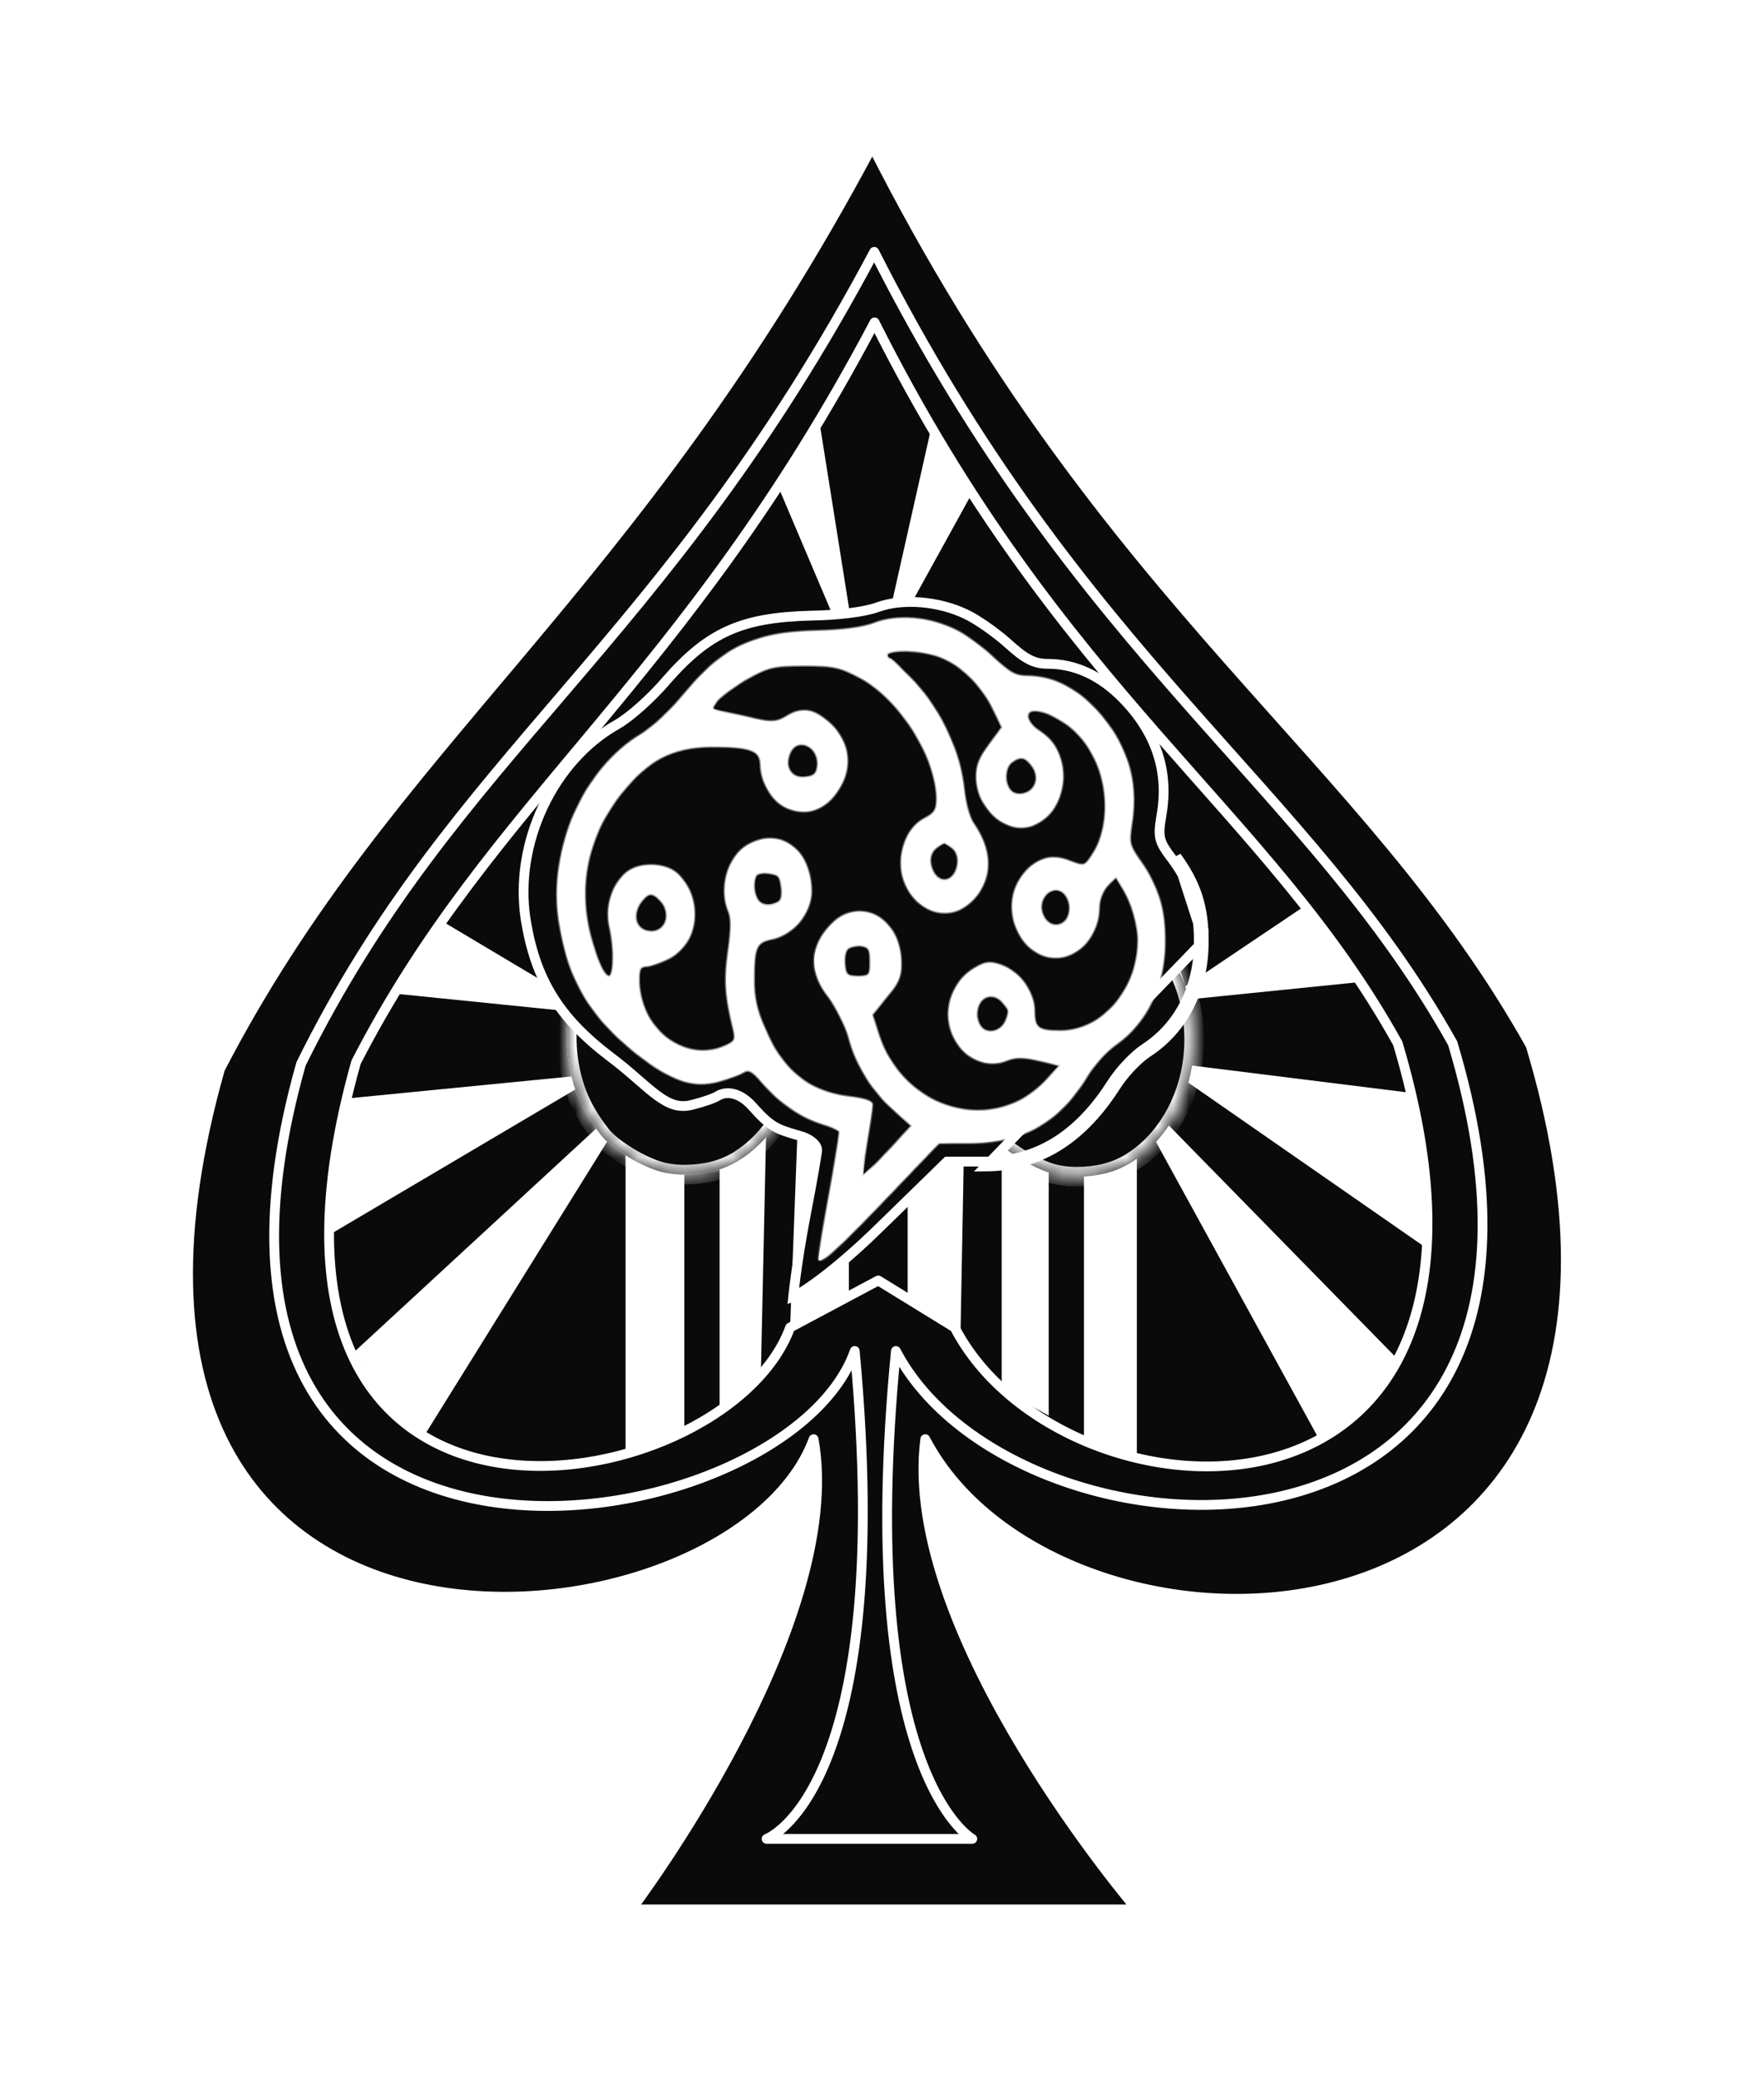 <svg width="112" height="132" viewBox="0 0 112 132" fill="none" xmlns="http://www.w3.org/2000/svg">
<g clip-path="url(#clip0_76_348)">
<g style="mix-blend-mode:hard-light" filter="url(#filter0_f_76_348)">
<path d="M12.906 68.022C24.035 46.496 39.769 37.271 55.504 7.673C70.854 38.04 87.74 47.265 98.485 66.485C111.149 108.768 67.784 109.152 58.958 92.239C57.31 104.905 72.773 122.99 72.773 122.99H39.769C39.769 122.99 53.856 104.385 51.666 92.239C46.294 106.846 0.625 111.458 12.906 68.022Z" stroke="white" stroke-opacity="0.16" stroke-linejoin="round"/>
</g>
<path d="M13.971 67.855C24.792 46.959 40.091 38.003 55.39 9.271C70.315 38.749 86.733 47.705 97.181 66.362C109.495 107.408 67.33 107.781 58.748 91.363C57.146 103.658 72.181 121.214 72.181 121.214H40.091C40.091 121.214 53.788 103.153 51.658 91.363C46.434 105.542 2.03 110.02 13.971 67.855Z" fill="#0A0A0A" stroke="white" stroke-width="0.621" stroke-linejoin="round"/>
<path d="M19.113 67.541C28.896 47.705 42.065 41.272 55.508 15.988C68.624 41.928 83.051 49.809 92.232 66.228C103.052 102.348 64.423 100.213 56.882 85.765C54.27 112.631 61.733 116.736 61.733 116.736H48.673C48.673 116.736 56.882 113.751 54.27 85.765C49.792 98.452 8.621 104.646 19.113 67.541Z" fill="#0A0A0A" stroke="white" stroke-width="0.621" stroke-linejoin="round"/>
<path d="M22.606 67.436C31.208 50.682 43.368 43.502 55.529 20.465C67.392 44.1 80.443 51.281 88.748 66.24C98.535 99.149 67.435 97.436 60.614 84.273L55.763 81.288L50.166 84.273C46.013 95.641 13.115 101.243 22.606 67.436Z" fill="#0A0A0A" stroke="white" stroke-width="0.621" stroke-linejoin="round"/>
<path d="M39.718 72.706H43.449V90.814L39.718 92.109V72.706Z" fill="white"/>
<path d="M45.688 70.467H48.673L48.3 87.631L45.688 89.87V70.467Z" fill="white"/>
<path d="M50.912 64.496H53.897V82.351L50.166 84.273L50.912 64.496Z" fill="white"/>
<path d="M57.628 64.496H61.36L60.986 84.646L57.628 82.131V64.496Z" fill="white"/>
<path d="M63.598 69.72H66.584V89.87L63.598 88.214V69.72Z" fill="white"/>
<path d="M68.823 72.706L72.181 71.959V92.482L68.823 91.363V72.706Z" fill="white"/>
<path d="M50.912 65.854C50.912 68.886 49.618 71.561 47.647 73.148C47.409 73.34 47.161 73.516 46.905 73.674C45.877 74.31 44.709 74.564 43.469 74.568C43.462 74.568 41.99 74.568 43.449 74.568C43.052 74.568 42.663 74.532 42.283 74.461C40.972 74.218 39.251 73.133 38.551 72.47C38.202 72.139 38.145 72.042 37.852 71.643C37.313 70.912 36.841 70.075 36.529 69.162C36.436 68.893 36.355 68.617 36.285 68.335C36.09 67.548 35.986 66.716 35.986 65.854C35.986 65.289 36.031 64.736 36.117 64.2C36.162 63.92 36.218 63.644 36.285 63.373C37.192 59.71 40.056 57.033 43.449 57.033C47.571 57.033 50.912 60.983 50.912 65.854Z" fill="white"/>
<path d="M37.852 71.643L22.553 85.765L24.045 88.751L27.031 90.989L38.551 72.47C38.202 72.139 38.145 72.042 37.852 71.643Z" fill="white"/>
<path d="M36.285 68.335L22.18 69.72L21.433 73.674L21.06 78.302L36.529 69.162C36.436 68.893 36.355 68.617 36.285 68.335Z" fill="white"/>
<path d="M36.285 63.373L28.15 58.526L25.258 63.098L36.117 64.2C36.162 63.92 36.218 63.644 36.285 63.373Z" fill="white"/>
<path d="M49.419 30.913L52.031 26.809L54.643 43.227L49.419 30.913Z" fill="white"/>
<mask id="path-12-inside-1_76_348" fill="white">
<path d="M50.911 65.854C50.911 68.886 49.617 71.561 47.647 73.149C47.409 73.34 47.161 73.516 46.905 73.674C45.877 74.31 44.708 74.564 43.469 74.568C43.462 74.568 41.99 74.568 43.449 74.568C43.052 74.568 42.663 74.532 42.283 74.461C40.972 74.218 39.251 73.133 38.551 72.47C38.202 72.139 38.145 72.042 37.852 71.643C37.313 70.912 36.841 70.075 36.528 69.162C36.436 68.893 36.355 68.617 36.285 68.335C36.09 67.548 35.986 66.716 35.986 65.854C35.986 65.289 36.031 64.736 36.117 64.201C36.162 63.92 36.218 63.644 36.285 63.373C37.192 59.71 40.056 57.033 43.449 57.033C47.57 57.033 50.911 60.983 50.911 65.854Z"/>
</mask>
<path d="M50.911 65.854C50.911 68.886 49.617 71.561 47.647 73.149C47.409 73.34 47.161 73.516 46.905 73.674C45.877 74.31 44.708 74.564 43.469 74.568C43.462 74.568 41.99 74.568 43.449 74.568C43.052 74.568 42.663 74.532 42.283 74.461C40.972 74.218 39.251 73.133 38.551 72.47C38.202 72.139 38.145 72.042 37.852 71.643C37.313 70.912 36.841 70.075 36.528 69.162C36.436 68.893 36.355 68.617 36.285 68.335C36.09 67.548 35.986 66.716 35.986 65.854C35.986 65.289 36.031 64.736 36.117 64.201C36.162 63.92 36.218 63.644 36.285 63.373C37.192 59.71 40.056 57.033 43.449 57.033C47.57 57.033 50.911 60.983 50.911 65.854Z" fill="#0A0A0A"/>
<path d="M43.449 74.568L43.371 74.267L43.449 74.879L43.449 74.568ZM43.526 74.869L46.983 73.975L46.827 73.374L43.371 74.267L43.526 74.869ZM43.468 74.258L43.448 74.258L43.449 74.879L43.469 74.879L43.468 74.258ZM43.449 74.568V75.19L43.449 73.947L43.449 74.568ZM36.285 63.373L36.888 63.523L36.285 63.373ZM36.117 64.201L35.503 64.102L36.117 64.201ZM36.285 68.335L35.682 68.485L36.285 68.335ZM36.528 69.162L37.116 68.961L36.528 69.162ZM37.852 71.643L38.352 71.275L37.852 71.643ZM38.551 72.47L38.124 72.921L38.551 72.47ZM42.283 74.461L42.169 75.072L42.283 74.461ZM46.905 73.674L47.232 74.203L46.905 73.674ZM47.647 73.149L48.036 73.632L47.647 73.149ZM43.469 74.568L43.467 73.947H43.467L43.469 74.568ZM43.449 57.655C47.134 57.655 50.29 61.224 50.29 65.854H51.533C51.533 60.741 48.007 56.412 43.449 56.412V57.655ZM36.888 63.523C37.744 60.063 40.41 57.655 43.449 57.655V56.412C39.702 56.412 36.639 59.356 35.682 63.224L36.888 63.523ZM36.607 65.854C36.607 65.322 36.65 64.802 36.73 64.299L35.503 64.102C35.412 64.67 35.364 65.256 35.364 65.854H36.607ZM36.73 64.299C36.773 64.035 36.825 63.776 36.888 63.523L35.682 63.224C35.611 63.511 35.551 63.804 35.503 64.102L36.73 64.299ZM36.888 68.186C36.706 67.448 36.607 66.665 36.607 65.854H35.364C35.364 66.766 35.475 67.649 35.682 68.485L36.888 68.186ZM37.116 68.961C37.03 68.709 36.954 68.45 36.888 68.186L35.682 68.485C35.756 68.784 35.842 69.077 35.941 69.364L37.116 68.961ZM38.352 71.275C37.844 70.585 37.405 69.804 37.116 68.961L35.941 69.364C36.277 70.347 36.782 71.239 37.351 72.012L38.352 71.275ZM38.979 72.019C38.674 71.73 38.646 71.675 38.352 71.275L37.351 72.012C37.644 72.41 37.73 72.548 38.124 72.921L38.979 72.019ZM43.449 73.947C43.09 73.947 42.739 73.914 42.396 73.85L42.169 75.072C42.586 75.15 43.014 75.19 43.449 75.19V73.947ZM42.396 73.85C41.838 73.747 41.148 73.452 40.493 73.082C39.841 72.714 39.281 72.305 38.979 72.019L38.124 72.921C38.521 73.298 39.172 73.763 39.883 74.164C40.59 74.564 41.417 74.933 42.169 75.072L42.396 73.85ZM50.29 65.854C50.29 68.715 49.069 71.205 47.257 72.665L48.036 73.632C50.166 71.917 51.533 69.058 51.533 65.854H50.29ZM47.257 72.665C47.038 72.841 46.812 73.001 46.578 73.146L47.232 74.203C47.511 74.03 47.779 73.84 48.036 73.632L47.257 72.665ZM43.467 73.947C43.467 73.947 43.445 73.947 43.406 73.947C43.368 73.947 43.316 73.947 43.258 73.947C43.141 73.947 43.002 73.947 42.909 73.947C42.862 73.947 42.827 73.947 42.812 73.947C42.808 73.947 42.806 73.947 42.804 73.947C42.804 73.947 42.804 73.947 42.804 73.947C42.804 73.947 42.804 73.947 42.803 73.947C42.803 73.947 42.803 73.947 42.803 73.947C42.184 74.525 42.759 75.188 42.803 75.19C42.803 75.19 42.803 75.19 42.803 75.19C42.804 75.19 42.805 75.19 42.805 75.19C42.809 75.19 42.819 75.19 42.835 75.19C42.902 75.19 43.084 75.19 43.449 75.19L43.449 73.947C43.084 73.947 42.902 73.947 42.835 73.947C42.819 73.947 42.809 73.947 42.806 73.947C42.804 73.947 42.804 73.947 42.804 73.947C42.804 73.947 42.805 73.947 42.805 73.947C42.849 73.949 43.424 74.612 42.805 75.19C42.805 75.19 42.804 75.19 42.804 75.19C42.804 75.19 42.804 75.19 42.804 75.19C42.804 75.19 42.804 75.19 42.804 75.19C42.804 75.19 42.804 75.19 42.804 75.19C42.804 75.19 42.804 75.19 42.805 75.19C42.806 75.19 42.808 75.19 42.812 75.19C42.827 75.19 42.862 75.19 42.909 75.19C43.094 75.19 43.466 75.19 43.471 75.19L43.467 73.947ZM46.578 73.146C45.671 73.707 44.623 73.943 43.467 73.947L43.471 75.19C44.794 75.186 46.083 74.914 47.232 74.203L46.578 73.146Z" fill="white" mask="url(#path-12-inside-1_76_348)"/>
<path d="M60.613 65.108C60.613 68.14 61.907 70.814 63.878 72.402C64.116 72.594 64.364 72.769 64.62 72.928C65.648 73.564 66.817 73.818 68.056 73.822C68.063 73.822 69.535 73.822 68.076 73.822C68.473 73.822 68.862 73.785 69.242 73.715C70.553 73.472 72.274 72.387 72.974 71.724C73.323 71.393 73.379 71.296 73.673 70.897C74.212 70.166 74.684 69.329 74.997 68.416C75.089 68.147 75.17 67.871 75.24 67.589C75.435 66.802 75.539 65.969 75.539 65.108C75.539 64.543 75.494 63.99 75.408 63.454C75.363 63.173 75.307 62.898 75.24 62.627C74.333 58.963 71.469 56.287 68.076 56.287C63.955 56.287 60.613 60.236 60.613 65.108Z" fill="white"/>
<path d="M73.673 70.897L88.599 86.138L86.5 89.497L83.748 91.362L72.974 71.724C73.323 71.393 73.379 71.296 73.673 70.897Z" fill="white"/>
<path d="M75.24 67.589L89.345 69.347L90.092 72.928L90.838 79.422L74.997 68.416C75.089 68.147 75.17 67.871 75.24 67.589Z" fill="white"/>
<path d="M75.24 62.627L83.002 57.406L86.267 62.351L75.408 63.454C75.363 63.173 75.307 62.898 75.24 62.627Z" fill="white"/>
<path d="M59.121 27.182L61.733 31.287L55.763 42.108L59.121 27.182Z" fill="white"/>
<mask id="path-15-inside-2_76_348" fill="white">
<path d="M75.819 65.986C75.819 69.018 74.525 71.692 72.554 73.28C72.316 73.472 72.069 73.647 71.812 73.806C70.784 74.442 69.616 74.696 68.376 74.7C68.369 74.7 66.897 74.7 68.356 74.7C67.959 74.7 67.57 74.663 67.19 74.593C65.879 74.35 64.158 73.265 63.458 72.602C63.109 72.271 63.053 72.174 62.759 71.775C62.22 71.044 61.748 70.207 61.435 69.294C61.343 69.025 61.262 68.749 61.192 68.467C60.998 67.68 60.893 66.847 60.893 65.986C60.893 65.421 60.938 64.868 61.024 64.332C61.069 64.052 61.125 63.776 61.192 63.505C62.099 59.841 64.963 57.165 68.356 57.165C72.478 57.165 75.819 61.114 75.819 65.986Z"/>
</mask>
<path d="M75.819 65.986C75.819 69.018 74.525 71.692 72.554 73.28C72.316 73.472 72.069 73.647 71.812 73.806C70.784 74.442 69.616 74.696 68.376 74.7C68.369 74.7 66.897 74.7 68.356 74.7C67.959 74.7 67.57 74.663 67.19 74.593C65.879 74.35 64.158 73.265 63.458 72.602C63.109 72.271 63.053 72.174 62.759 71.775C62.22 71.044 61.748 70.207 61.435 69.294C61.343 69.025 61.262 68.749 61.192 68.467C60.998 67.68 60.893 66.847 60.893 65.986C60.893 65.421 60.938 64.868 61.024 64.332C61.069 64.052 61.125 63.776 61.192 63.505C62.099 59.841 64.963 57.165 68.356 57.165C72.478 57.165 75.819 61.114 75.819 65.986Z" fill="#0A0A0A"/>
<path d="M68.356 74.7L68.278 74.399L68.356 75.011L68.356 74.7ZM68.434 75.001L71.89 74.107L71.734 73.505L68.278 74.399L68.434 75.001ZM68.376 74.389L68.356 74.389L68.356 75.011L68.376 75.011L68.376 74.389ZM68.356 74.7V75.321L68.356 74.079L68.356 74.7ZM61.192 63.505L61.795 63.654L61.192 63.505ZM61.024 64.332L60.41 64.234L61.024 64.332ZM61.192 68.467L60.589 68.616L61.192 68.467ZM61.435 69.294L62.023 69.093L61.435 69.294ZM62.759 71.775L63.259 71.406L62.759 71.775ZM63.458 72.602L63.031 73.053L63.458 72.602ZM67.19 74.593L67.076 75.204L67.19 74.593ZM71.812 73.806L72.139 74.334L71.812 73.806ZM72.554 73.28L72.944 73.764L72.554 73.28ZM68.376 74.7L68.374 74.079H68.374L68.376 74.7ZM68.356 57.786C72.041 57.786 75.197 61.356 75.197 65.986H76.44C76.44 60.873 72.914 56.544 68.356 56.544V57.786ZM61.795 63.654C62.651 60.195 65.317 57.786 68.356 57.786V56.544C64.609 56.544 61.547 59.487 60.589 63.356L61.795 63.654ZM61.514 65.986C61.514 65.454 61.557 64.934 61.638 64.43L60.41 64.234C60.319 64.802 60.272 65.388 60.272 65.986H61.514ZM61.638 64.43C61.68 64.167 61.733 63.908 61.795 63.654L60.589 63.356C60.518 63.643 60.458 63.936 60.41 64.234L61.638 64.43ZM61.795 68.318C61.613 67.579 61.514 66.797 61.514 65.986H60.272C60.272 66.898 60.382 67.78 60.589 68.616L61.795 68.318ZM62.023 69.093C61.937 68.84 61.861 68.582 61.795 68.318L60.589 68.616C60.663 68.915 60.75 69.209 60.848 69.495L62.023 69.093ZM63.259 71.406C62.751 70.716 62.312 69.935 62.023 69.093L60.848 69.495C61.184 70.478 61.69 71.371 62.258 72.143L63.259 71.406ZM63.886 72.151C63.581 71.862 63.554 71.806 63.259 71.406L62.258 72.143C62.552 72.541 62.637 72.679 63.031 73.053L63.886 72.151ZM68.356 74.079C67.998 74.079 67.646 74.046 67.303 73.982L67.076 75.204C67.493 75.281 67.921 75.321 68.356 75.321V74.079ZM67.303 73.982C66.745 73.878 66.056 73.583 65.4 73.214C64.748 72.846 64.188 72.437 63.886 72.151L63.031 73.053C63.428 73.429 64.079 73.895 64.79 74.296C65.498 74.695 66.324 75.064 67.076 75.204L67.303 73.982ZM75.197 65.986C75.197 68.846 73.976 71.336 72.164 72.796L72.944 73.764C75.073 72.049 76.44 69.19 76.44 65.986H75.197ZM72.164 72.796C71.946 72.972 71.719 73.133 71.485 73.278L72.139 74.334C72.418 74.162 72.686 73.971 72.944 73.764L72.164 72.796ZM68.374 74.079C68.374 74.079 68.353 74.079 68.313 74.079C68.275 74.079 68.223 74.079 68.165 74.079C68.049 74.079 67.909 74.079 67.816 74.079C67.77 74.079 67.734 74.079 67.719 74.079C67.716 74.079 67.713 74.079 67.712 74.079C67.711 74.079 67.711 74.079 67.711 74.079C67.711 74.079 67.711 74.079 67.711 74.079C67.711 74.079 67.71 74.079 67.71 74.079C67.091 74.656 67.666 75.32 67.71 75.321C67.71 75.321 67.711 75.321 67.711 75.321C67.711 75.321 67.712 75.321 67.713 75.321C67.716 75.321 67.726 75.321 67.743 75.321C67.81 75.321 67.991 75.321 68.356 75.321L68.356 74.079C67.991 74.079 67.81 74.079 67.743 74.079C67.726 74.079 67.716 74.079 67.713 74.079C67.712 74.079 67.712 74.079 67.712 74.079C67.712 74.079 67.712 74.079 67.712 74.079C67.756 74.08 68.331 74.744 67.712 75.321C67.712 75.321 67.712 75.321 67.712 75.321C67.712 75.321 67.712 75.321 67.712 75.321C67.712 75.321 67.712 75.321 67.712 75.321C67.712 75.321 67.712 75.321 67.712 75.321C67.712 75.321 67.712 75.321 67.712 75.321C67.713 75.321 67.716 75.321 67.719 75.321C67.734 75.321 67.77 75.321 67.816 75.321C68.001 75.321 68.373 75.321 68.378 75.321L68.374 74.079ZM71.485 73.278C70.579 73.838 69.53 74.075 68.374 74.079L68.378 75.321C69.701 75.317 70.99 75.045 72.139 74.334L71.485 73.278Z" fill="white" mask="url(#path-15-inside-2_76_348)"/>
<path d="M76.427 59.723C76.452 62.724 75.165 65.322 72.848 66.823C72.23 67.227 71.329 68.179 70.84 68.958C68.883 72.017 66.283 74.024 62.575 74.053L76.427 59.723ZM76.427 59.723C76.427 57.559 75.937 56.087 74.702 54.384L76.427 59.723ZM62.574 73.742C66.143 73.714 68.657 71.793 70.577 68.792C71.085 67.983 72.016 66.995 72.678 66.562L72.679 66.562C74.896 65.126 76.141 62.635 76.116 59.726V59.723C76.116 57.625 75.648 56.218 74.452 54.569C74.039 54.022 73.774 53.659 73.672 53.242C73.571 52.825 73.639 52.381 73.752 51.706L73.752 51.705C74.223 48.983 73.412 46.513 71.312 44.355C69.867 42.875 68.245 42.141 66.514 42.141C66.085 42.141 65.718 42.066 65.313 41.852C64.923 41.645 64.506 41.312 63.964 40.82C63.229 40.167 62.046 39.324 61.337 38.995L61.337 38.995L61.334 38.993C59.594 38.158 57.313 37.971 55.731 38.543C54.905 38.851 53.239 39.053 51.511 39.082C49.265 39.139 47.639 39.41 46.244 40.036C44.853 40.66 43.665 41.648 42.317 43.187C41.378 44.297 39.987 45.538 39.17 45.997C35.093 48.296 32.624 53.562 33.377 58.376C33.681 60.278 34.211 61.832 35.06 63.215C35.91 64.598 37.09 65.826 38.716 67.065C39.362 67.548 39.911 68.018 40.397 68.44C40.446 68.482 40.494 68.524 40.542 68.566C40.97 68.937 41.343 69.261 41.699 69.525C42.478 70.104 43.115 70.351 43.938 70.139L43.941 70.139C44.28 70.054 44.638 69.949 44.941 69.844C45.255 69.735 45.476 69.638 45.567 69.576L45.574 69.572L45.581 69.568C46.138 69.235 46.983 69.356 47.766 70.234C48.342 70.88 48.708 71.229 49.105 71.474C49.503 71.719 49.951 71.872 50.721 72.088C51.091 72.184 51.364 72.328 51.551 72.478C51.645 72.552 51.721 72.631 51.776 72.71C51.822 72.777 51.883 72.884 51.883 73.009C51.883 73.048 51.874 73.11 51.868 73.156L51.868 73.156C51.86 73.216 51.847 73.297 51.831 73.398C51.799 73.601 51.752 73.885 51.692 74.236C51.571 74.939 51.395 75.913 51.175 77.04C50.868 78.62 50.656 80.007 50.521 81.01C50.454 81.511 50.406 81.916 50.374 82.2C50.369 82.245 50.365 82.286 50.361 82.325C50.364 82.324 50.367 82.322 50.37 82.321C50.655 82.187 51.088 81.924 51.642 81.529C52.745 80.743 54.286 79.467 56.014 77.759L56.016 77.758L60.041 73.83L60.132 73.742H60.258H62.574ZM50.118 82.412C50.119 82.412 50.119 82.412 50.119 82.412L50.118 82.412Z" fill="#0A0A0A" stroke="white" stroke-width="0.621"/>
<mask id="path-18-inside-3_76_348" fill="white">
<path fill-rule="evenodd" clip-rule="evenodd" d="M60.683 40.004C61.345 40.329 62.418 41.14 63.08 41.763C64.039 42.682 64.472 42.926 65.157 42.926C66.778 42.926 68.285 43.656 69.609 45.09C71.526 47.173 72.279 49.581 71.846 52.232C71.64 53.531 71.663 53.639 72.416 54.694C73.512 56.29 73.946 57.67 73.946 59.699C73.969 62.513 72.827 64.948 70.773 66.354C70.225 66.733 69.426 67.626 68.992 68.356C67.257 71.224 64.952 72.523 61.664 72.55H59.61L56.117 76.202C53.035 79.421 51.963 80.368 51.963 79.908C51.963 79.854 52.106 79.025 52.31 77.842L52.31 77.841L52.31 77.841C52.411 77.256 52.527 76.584 52.647 75.877C53.035 73.767 53.332 71.927 53.332 71.846C53.332 71.738 52.853 71.522 52.259 71.359C50.89 70.954 49.452 69.953 48.424 68.735C47.785 67.978 47.534 67.842 47.192 68.059C46.963 68.221 46.278 68.465 45.662 68.627C43.973 69.087 42.603 68.6 40.343 66.814C37.421 64.461 36.051 62.107 35.504 58.482C34.819 53.856 37.056 48.797 40.777 46.578C41.462 46.172 42.672 45.036 43.493 44.008C45.913 41.086 47.831 40.166 51.849 40.058C53.378 40.031 54.816 39.842 55.501 39.571C56.985 39.003 59.085 39.193 60.683 40.004ZM56.483 41.844C56.391 41.844 56.3 41.708 56.3 41.573C56.3 41.167 58.605 41.248 59.747 41.708C61.071 42.249 62.304 43.467 63.057 44.982L63.651 46.172L62.829 47.255C62.235 48.039 62.007 48.58 62.007 49.256C62.007 51.34 63.924 53.017 65.568 52.395C67.942 51.448 68.17 47.66 65.933 46.389C65.591 46.199 65.294 45.821 65.248 45.55C65.134 44.82 66.276 44.982 67.645 45.902C70.179 47.633 71.001 51.8 69.312 54.37C68.878 55.019 68.832 55.019 67.919 54.667C66.732 54.18 65.705 54.505 64.86 55.668C63.445 57.67 64.769 60.781 67.029 60.781C68.536 60.781 69.768 59.347 69.768 57.589C69.768 57.129 69.974 56.588 70.316 56.209L70.864 55.614L71.298 56.372C71.868 57.318 72.279 58.752 72.279 59.672C72.279 62.783 69.997 65.462 67.349 65.462C65.865 65.462 65.659 65.299 65.659 64.163C65.659 62.973 64.746 61.701 63.605 61.295C62.874 61.025 62.6 61.052 61.847 61.485C60.706 62.161 60.066 63.568 60.272 64.894C60.569 66.814 62.372 67.978 63.947 67.301C64.495 67.085 64.997 67.085 66.002 67.328L67.349 67.626L66.367 68.654C63.057 72.144 57.327 70.521 55.752 65.624L55.364 64.406L56.277 63.297C57.03 62.404 57.213 61.999 57.213 61.214C57.213 58.076 54.268 56.723 52.488 59.023C51.392 60.403 51.438 61.755 52.625 63.297C53.104 63.947 53.675 65.056 53.903 65.867C54.382 67.653 55.41 69.276 56.825 70.521L57.898 71.468L56.368 73.118C55.501 74.038 54.77 74.741 54.748 74.714C54.702 74.66 54.816 73.686 55.022 72.55C55.227 71.386 55.387 70.304 55.387 70.115C55.387 69.898 54.862 69.736 53.903 69.628C51.392 69.357 49.657 67.951 48.561 65.326C48.036 64.136 47.854 63.297 47.854 62.296C47.854 60.105 47.99 59.78 49.041 59.591C50.342 59.347 51.506 57.941 51.506 56.615C51.506 53.937 49.543 52.503 47.488 53.639C46.21 54.37 45.639 56.426 46.278 57.859C46.461 58.292 46.461 58.942 46.256 60.376C45.982 62.242 46.05 63.189 46.621 65.543C46.735 66.03 46.621 66.192 46.005 66.436C43.379 67.518 40.549 65.299 40.549 62.107C40.549 61.485 40.64 61.322 41.074 61.322C41.348 61.322 41.987 61.079 42.512 60.808C44.315 59.834 44.635 57.264 43.151 55.614C42.306 54.694 40.389 54.667 39.544 55.614C38.745 56.507 38.448 57.724 38.722 58.888C38.996 60.051 39.019 61.782 38.745 61.972C38.448 62.215 37.878 61.052 37.444 59.293C36.668 56.074 37.353 52.963 39.43 50.366C41.165 48.201 42.672 47.417 45.114 47.39C47.717 47.39 48.31 47.606 48.31 48.553C48.31 49.689 49.086 50.934 50.022 51.312C51.232 51.772 52.259 51.448 53.081 50.339C54.222 48.797 53.971 46.93 52.442 45.712C51.529 44.982 50.821 44.928 49.885 45.523C49.315 45.848 48.972 45.875 48.013 45.658C47.351 45.496 46.438 45.307 45.959 45.225C45.091 45.063 45.091 45.036 45.479 44.522C45.708 44.224 46.552 43.602 47.374 43.115C48.744 42.331 49.063 42.249 51.05 42.249C52.967 42.249 53.378 42.331 54.656 43.034C57.19 44.414 59.496 48.12 59.496 50.771C59.496 51.421 59.359 51.637 58.72 51.962C58.263 52.178 57.761 52.719 57.578 53.179C56.026 56.696 59.952 59.726 62.121 56.696C63.011 55.425 62.874 53.747 61.779 52.259C61.55 51.962 61.299 51.015 61.208 50.149C60.98 47.795 59.747 45.144 58.081 43.332C57.304 42.52 56.597 41.844 56.483 41.844ZM50.136 47.796C49.748 48.688 50.228 49.473 51.118 49.365C51.689 49.311 51.871 49.148 51.917 48.661C52.077 47.363 50.639 46.687 50.136 47.796ZM64.175 50.23C63.719 49.77 63.742 48.688 64.244 48.364C64.814 47.958 65.088 48.012 65.522 48.58C66.047 49.257 65.819 50.176 65.066 50.393C64.746 50.501 64.358 50.42 64.175 50.23ZM59.404 53.829C58.537 54.559 59.45 56.399 60.363 55.749C60.911 55.317 61.002 54.261 60.5 53.829C60.272 53.639 60.021 53.477 59.952 53.477C59.884 53.477 59.633 53.639 59.404 53.829ZM48.196 57.264C47.831 56.913 47.739 55.885 48.013 55.533C48.104 55.425 48.492 55.371 48.881 55.425C49.474 55.506 49.565 55.614 49.634 56.372C49.702 57.129 49.611 57.264 49.109 57.427C48.766 57.535 48.401 57.454 48.196 57.264ZM66.39 56.778C65.614 57.697 66.527 59.212 67.486 58.617C68.284 58.103 67.942 56.453 67.029 56.453C66.823 56.453 66.549 56.588 66.39 56.778ZM41.347 59.158C40.366 59.158 40.023 58.103 40.708 57.21C41.165 56.615 41.416 56.588 41.964 57.183C42.694 57.968 42.329 59.158 41.347 59.158ZM53.834 60.186C53.652 60.322 53.56 60.782 53.606 61.214C53.675 61.918 53.766 61.999 54.474 61.999C55.227 61.999 55.273 61.945 55.273 61.052C55.273 60.24 55.181 60.105 54.702 60.024C54.382 59.997 53.994 60.078 53.834 60.186ZM62.463 65.381C61.961 65.056 61.847 64.055 62.281 63.541C62.669 63.081 63.285 63.135 63.696 63.649C63.907 63.9 64.01 64.014 64.035 64.144C64.059 64.266 64.013 64.401 63.924 64.677C63.696 65.381 62.989 65.705 62.463 65.381Z"/>
</mask>
<path fill-rule="evenodd" clip-rule="evenodd" d="M60.683 40.004C61.345 40.329 62.418 41.14 63.08 41.763C64.039 42.682 64.472 42.926 65.157 42.926C66.778 42.926 68.285 43.656 69.609 45.09C71.526 47.173 72.279 49.581 71.846 52.232C71.64 53.531 71.663 53.639 72.416 54.694C73.512 56.29 73.946 57.67 73.946 59.699C73.969 62.513 72.827 64.948 70.773 66.354C70.225 66.733 69.426 67.626 68.992 68.356C67.257 71.224 64.952 72.523 61.664 72.55H59.61L56.117 76.202C53.035 79.421 51.963 80.368 51.963 79.908C51.963 79.854 52.106 79.025 52.31 77.842L52.31 77.841L52.31 77.841C52.411 77.256 52.527 76.584 52.647 75.877C53.035 73.767 53.332 71.927 53.332 71.846C53.332 71.738 52.853 71.522 52.259 71.359C50.89 70.954 49.452 69.953 48.424 68.735C47.785 67.978 47.534 67.842 47.192 68.059C46.963 68.221 46.278 68.465 45.662 68.627C43.973 69.087 42.603 68.6 40.343 66.814C37.421 64.461 36.051 62.107 35.504 58.482C34.819 53.856 37.056 48.797 40.777 46.578C41.462 46.172 42.672 45.036 43.493 44.008C45.913 41.086 47.831 40.166 51.849 40.058C53.378 40.031 54.816 39.842 55.501 39.571C56.985 39.003 59.085 39.193 60.683 40.004ZM56.483 41.844C56.391 41.844 56.3 41.708 56.3 41.573C56.3 41.167 58.605 41.248 59.747 41.708C61.071 42.249 62.304 43.467 63.057 44.982L63.651 46.172L62.829 47.255C62.235 48.039 62.007 48.58 62.007 49.256C62.007 51.34 63.924 53.017 65.568 52.395C67.942 51.448 68.17 47.66 65.933 46.389C65.591 46.199 65.294 45.821 65.248 45.55C65.134 44.82 66.276 44.982 67.645 45.902C70.179 47.633 71.001 51.8 69.312 54.37C68.878 55.019 68.832 55.019 67.919 54.667C66.732 54.18 65.705 54.505 64.86 55.668C63.445 57.67 64.769 60.781 67.029 60.781C68.536 60.781 69.768 59.347 69.768 57.589C69.768 57.129 69.974 56.588 70.316 56.209L70.864 55.614L71.298 56.372C71.868 57.318 72.279 58.752 72.279 59.672C72.279 62.783 69.997 65.462 67.349 65.462C65.865 65.462 65.659 65.299 65.659 64.163C65.659 62.973 64.746 61.701 63.605 61.295C62.874 61.025 62.6 61.052 61.847 61.485C60.706 62.161 60.066 63.568 60.272 64.894C60.569 66.814 62.372 67.978 63.947 67.301C64.495 67.085 64.997 67.085 66.002 67.328L67.349 67.626L66.367 68.654C63.057 72.144 57.327 70.521 55.752 65.624L55.364 64.406L56.277 63.297C57.03 62.404 57.213 61.999 57.213 61.214C57.213 58.076 54.268 56.723 52.488 59.023C51.392 60.403 51.438 61.755 52.625 63.297C53.104 63.947 53.675 65.056 53.903 65.867C54.382 67.653 55.41 69.276 56.825 70.521L57.898 71.468L56.368 73.118C55.501 74.038 54.77 74.741 54.748 74.714C54.702 74.66 54.816 73.686 55.022 72.55C55.227 71.386 55.387 70.304 55.387 70.115C55.387 69.898 54.862 69.736 53.903 69.628C51.392 69.357 49.657 67.951 48.561 65.326C48.036 64.136 47.854 63.297 47.854 62.296C47.854 60.105 47.99 59.78 49.041 59.591C50.342 59.347 51.506 57.941 51.506 56.615C51.506 53.937 49.543 52.503 47.488 53.639C46.21 54.37 45.639 56.426 46.278 57.859C46.461 58.292 46.461 58.942 46.256 60.376C45.982 62.242 46.05 63.189 46.621 65.543C46.735 66.03 46.621 66.192 46.005 66.436C43.379 67.518 40.549 65.299 40.549 62.107C40.549 61.485 40.64 61.322 41.074 61.322C41.348 61.322 41.987 61.079 42.512 60.808C44.315 59.834 44.635 57.264 43.151 55.614C42.306 54.694 40.389 54.667 39.544 55.614C38.745 56.507 38.448 57.724 38.722 58.888C38.996 60.051 39.019 61.782 38.745 61.972C38.448 62.215 37.878 61.052 37.444 59.293C36.668 56.074 37.353 52.963 39.43 50.366C41.165 48.201 42.672 47.417 45.114 47.39C47.717 47.39 48.31 47.606 48.31 48.553C48.31 49.689 49.086 50.934 50.022 51.312C51.232 51.772 52.259 51.448 53.081 50.339C54.222 48.797 53.971 46.93 52.442 45.712C51.529 44.982 50.821 44.928 49.885 45.523C49.315 45.848 48.972 45.875 48.013 45.658C47.351 45.496 46.438 45.307 45.959 45.225C45.091 45.063 45.091 45.036 45.479 44.522C45.708 44.224 46.552 43.602 47.374 43.115C48.744 42.331 49.063 42.249 51.05 42.249C52.967 42.249 53.378 42.331 54.656 43.034C57.19 44.414 59.496 48.12 59.496 50.771C59.496 51.421 59.359 51.637 58.72 51.962C58.263 52.178 57.761 52.719 57.578 53.179C56.026 56.696 59.952 59.726 62.121 56.696C63.011 55.425 62.874 53.747 61.779 52.259C61.55 51.962 61.299 51.015 61.208 50.149C60.98 47.795 59.747 45.144 58.081 43.332C57.304 42.52 56.597 41.844 56.483 41.844ZM50.136 47.796C49.748 48.688 50.228 49.473 51.118 49.365C51.689 49.311 51.871 49.148 51.917 48.661C52.077 47.363 50.639 46.687 50.136 47.796ZM64.175 50.23C63.719 49.77 63.742 48.688 64.244 48.364C64.814 47.958 65.088 48.012 65.522 48.58C66.047 49.257 65.819 50.176 65.066 50.393C64.746 50.501 64.358 50.42 64.175 50.23ZM59.404 53.829C58.537 54.559 59.45 56.399 60.363 55.749C60.911 55.317 61.002 54.261 60.5 53.829C60.272 53.639 60.021 53.477 59.952 53.477C59.884 53.477 59.633 53.639 59.404 53.829ZM48.196 57.264C47.831 56.913 47.739 55.885 48.013 55.533C48.104 55.425 48.492 55.371 48.881 55.425C49.474 55.506 49.565 55.614 49.634 56.372C49.702 57.129 49.611 57.264 49.109 57.427C48.766 57.535 48.401 57.454 48.196 57.264ZM66.39 56.778C65.614 57.697 66.527 59.212 67.486 58.617C68.284 58.103 67.942 56.453 67.029 56.453C66.823 56.453 66.549 56.588 66.39 56.778ZM41.347 59.158C40.366 59.158 40.023 58.103 40.708 57.21C41.165 56.615 41.416 56.588 41.964 57.183C42.694 57.968 42.329 59.158 41.347 59.158ZM53.834 60.186C53.652 60.322 53.56 60.782 53.606 61.214C53.675 61.918 53.766 61.999 54.474 61.999C55.227 61.999 55.273 61.945 55.273 61.052C55.273 60.24 55.181 60.105 54.702 60.024C54.382 59.997 53.994 60.078 53.834 60.186ZM62.463 65.381C61.961 65.056 61.847 64.055 62.281 63.541C62.669 63.081 63.285 63.135 63.696 63.649C63.907 63.9 64.01 64.014 64.035 64.144C64.059 64.266 64.013 64.401 63.924 64.677C63.696 65.381 62.989 65.705 62.463 65.381Z" fill="white"/>
<path d="M63.08 41.763L63.136 41.702L63.137 41.703L63.08 41.763ZM60.683 40.004L60.646 40.078L60.645 40.078L60.683 40.004ZM69.609 45.09L69.669 45.034L69.669 45.034L69.609 45.09ZM71.846 52.232L71.764 52.219L71.764 52.219L71.846 52.232ZM72.416 54.694L72.484 54.646L72.485 54.647L72.416 54.694ZM73.946 59.699L73.863 59.7V59.699H73.946ZM70.773 66.354L70.726 66.286L70.726 66.286L70.773 66.354ZM68.992 68.356L69.064 68.399L69.063 68.399L68.992 68.356ZM61.664 72.55L61.665 72.633H61.664V72.55ZM59.61 72.55L59.55 72.493L59.575 72.467H59.61V72.55ZM56.117 76.202L56.177 76.259L56.177 76.259L56.117 76.202ZM52.31 77.842L52.391 77.856L52.391 77.856L52.31 77.842ZM52.31 77.841L52.392 77.855L52.391 77.855L52.31 77.841ZM52.31 77.841L52.228 77.828L52.228 77.827L52.31 77.841ZM52.647 75.877L52.566 75.863L52.566 75.862L52.647 75.877ZM52.259 71.359L52.237 71.439L52.236 71.439L52.259 71.359ZM48.424 68.735L48.361 68.789L48.424 68.735ZM47.192 68.059L47.144 67.991L47.147 67.989L47.192 68.059ZM45.662 68.627L45.64 68.547L45.641 68.547L45.662 68.627ZM40.343 66.814L40.292 66.879L40.291 66.879L40.343 66.814ZM35.504 58.482L35.422 58.494L35.422 58.494L35.504 58.482ZM40.777 46.578L40.734 46.507L40.735 46.507L40.777 46.578ZM43.493 44.008L43.429 43.956L43.43 43.955L43.493 44.008ZM51.849 40.058L51.846 39.975L51.847 39.975L51.849 40.058ZM55.501 39.571L55.471 39.494L55.471 39.494L55.501 39.571ZM59.747 41.708L59.778 41.632L59.778 41.632L59.747 41.708ZM63.057 44.982L62.983 45.019L62.983 45.019L63.057 44.982ZM63.651 46.172L63.725 46.135L63.748 46.181L63.717 46.222L63.651 46.172ZM62.829 47.255L62.763 47.205L62.763 47.204L62.829 47.255ZM65.568 52.395L65.599 52.472L65.597 52.472L65.568 52.395ZM65.933 46.389L65.973 46.316L65.974 46.317L65.933 46.389ZM65.248 45.55L65.167 45.564L65.167 45.563L65.248 45.55ZM67.645 45.902L67.692 45.833L67.692 45.833L67.645 45.902ZM69.312 54.37L69.381 54.415L69.381 54.416L69.312 54.37ZM67.919 54.667L67.889 54.745L67.888 54.744L67.919 54.667ZM64.86 55.668L64.793 55.62L64.793 55.62L64.86 55.668ZM70.316 56.209L70.255 56.154L70.255 56.153L70.316 56.209ZM70.864 55.614L70.803 55.558L70.88 55.475L70.936 55.573L70.864 55.614ZM71.298 56.372L71.227 56.414L71.226 56.413L71.298 56.372ZM63.605 61.295L63.577 61.373L63.576 61.373L63.605 61.295ZM61.847 61.485L61.805 61.413L61.806 61.413L61.847 61.485ZM60.272 64.894L60.354 64.881L60.354 64.881L60.272 64.894ZM63.947 67.301L63.914 67.225L63.917 67.224L63.947 67.301ZM66.002 67.328L65.984 67.409L65.982 67.409L66.002 67.328ZM67.349 67.626L67.367 67.545L67.51 67.577L67.409 67.683L67.349 67.626ZM66.367 68.654L66.307 68.597L66.307 68.597L66.367 68.654ZM55.752 65.624L55.673 65.649L55.673 65.649L55.752 65.624ZM55.364 64.406L55.285 64.432L55.271 64.389L55.3 64.354L55.364 64.406ZM56.277 63.297L56.213 63.245L56.214 63.244L56.277 63.297ZM52.488 59.023L52.553 59.074L52.553 59.074L52.488 59.023ZM52.625 63.297L52.69 63.247L52.691 63.248L52.625 63.297ZM53.903 65.867L53.983 65.845L53.983 65.846L53.903 65.867ZM56.825 70.521L56.88 70.458L56.88 70.459L56.825 70.521ZM57.898 71.468L57.953 71.405L58.016 71.462L57.959 71.524L57.898 71.468ZM56.368 73.118L56.429 73.174L56.429 73.175L56.368 73.118ZM54.748 74.714L54.811 74.661L54.811 74.661L54.748 74.714ZM55.022 72.55L55.103 72.564L55.103 72.564L55.022 72.55ZM53.903 69.628L53.912 69.546L53.912 69.546L53.903 69.628ZM48.561 65.326L48.637 65.293L48.638 65.294L48.561 65.326ZM49.041 59.591L49.056 59.672L49.055 59.672L49.041 59.591ZM47.488 53.639L47.447 53.567L47.448 53.567L47.488 53.639ZM46.278 57.859L46.354 57.826L46.355 57.827L46.278 57.859ZM46.256 60.376L46.338 60.387L46.338 60.388L46.256 60.376ZM46.621 65.543L46.701 65.523L46.702 65.524L46.621 65.543ZM46.005 66.436L45.973 66.359L45.974 66.359L46.005 66.436ZM42.512 60.808L42.551 60.881L42.55 60.882L42.512 60.808ZM43.151 55.614L43.212 55.558L43.213 55.559L43.151 55.614ZM39.544 55.614L39.606 55.669L39.606 55.669L39.544 55.614ZM38.722 58.888L38.642 58.907L38.722 58.888ZM38.745 61.972L38.693 61.907L38.698 61.904L38.745 61.972ZM37.444 59.293L37.364 59.313L37.364 59.313L37.444 59.293ZM39.43 50.366L39.365 50.314L39.365 50.314L39.43 50.366ZM45.114 47.39L45.113 47.307H45.114V47.39ZM50.022 51.312L49.993 51.39L49.991 51.389L50.022 51.312ZM53.081 50.339L53.148 50.388L53.148 50.388L53.081 50.339ZM52.442 45.712L52.39 45.777L52.39 45.777L52.442 45.712ZM49.885 45.523L49.93 45.593L49.926 45.595L49.885 45.523ZM48.013 45.658L47.995 45.739L47.994 45.739L48.013 45.658ZM45.959 45.225L45.945 45.307L45.944 45.307L45.959 45.225ZM45.479 44.522L45.413 44.472L45.414 44.472L45.479 44.522ZM47.374 43.115L47.332 43.044L47.333 43.043L47.374 43.115ZM54.656 43.034L54.617 43.107L54.616 43.107L54.656 43.034ZM58.72 51.962L58.757 52.036L58.755 52.037L58.72 51.962ZM57.578 53.179L57.655 53.21L57.654 53.213L57.578 53.179ZM62.121 56.696L62.189 56.744L62.188 56.744L62.121 56.696ZM61.779 52.259L61.844 52.209L61.845 52.21L61.779 52.259ZM61.208 50.149L61.126 50.158L61.125 50.157L61.208 50.149ZM58.081 43.332L58.14 43.274L58.142 43.276L58.081 43.332ZM51.118 49.365L51.108 49.282L51.11 49.282L51.118 49.365ZM50.136 47.796L50.06 47.763L50.061 47.761L50.136 47.796ZM51.917 48.661L51.834 48.654L51.835 48.651L51.917 48.661ZM64.244 48.364L64.292 48.431L64.289 48.433L64.244 48.364ZM64.175 50.23L64.234 50.172L64.235 50.173L64.175 50.23ZM65.522 48.58L65.457 48.631L65.456 48.63L65.522 48.58ZM65.066 50.393L65.039 50.314L65.043 50.313L65.066 50.393ZM60.363 55.749L60.415 55.815L60.411 55.817L60.363 55.749ZM59.404 53.829L59.351 53.765L59.352 53.765L59.404 53.829ZM60.5 53.829L60.553 53.765L60.554 53.766L60.5 53.829ZM48.013 55.533L47.948 55.482L47.95 55.48L48.013 55.533ZM48.196 57.264L48.14 57.325L48.138 57.324L48.196 57.264ZM48.881 55.425L48.869 55.507L48.869 55.507L48.881 55.425ZM49.634 56.372L49.551 56.379L49.634 56.372ZM49.109 57.427L49.134 57.506L49.134 57.506L49.109 57.427ZM67.486 58.617L67.53 58.687L67.529 58.688L67.486 58.617ZM66.39 56.778L66.453 56.831L66.39 56.778ZM40.708 57.21L40.774 57.261L40.708 57.21ZM41.964 57.183L41.903 57.24L41.903 57.239L41.964 57.183ZM53.606 61.214L53.688 61.206L53.689 61.206L53.606 61.214ZM53.834 60.186L53.785 60.12L53.788 60.118L53.834 60.186ZM54.702 60.024L54.709 59.941L54.716 59.942L54.702 60.024ZM62.281 63.541L62.344 63.594L62.281 63.541ZM62.463 65.381L62.42 65.451L62.418 65.45L62.463 65.381ZM63.696 63.649L63.633 63.703L63.631 63.701L63.696 63.649ZM64.035 64.144L64.117 64.128V64.128L64.035 64.144ZM63.924 64.677L64.003 64.703L64.003 64.703L63.924 64.677ZM63.023 41.823C62.364 41.204 61.298 40.398 60.646 40.078L60.719 39.93C61.392 40.259 62.471 41.077 63.136 41.702L63.023 41.823ZM65.157 43.009C64.802 43.009 64.508 42.945 64.181 42.761C63.857 42.58 63.502 42.283 63.022 41.822L63.137 41.703C63.616 42.162 63.958 42.447 64.262 42.617C64.562 42.785 64.827 42.843 65.157 42.843V43.009ZM69.548 45.146C68.236 43.726 66.75 43.009 65.157 43.009V42.843C66.806 42.843 68.333 43.587 69.669 45.034L69.548 45.146ZM71.764 52.219C72.193 49.594 71.449 47.212 69.548 45.146L69.669 45.034C71.603 47.135 72.366 49.568 71.927 52.246L71.764 52.219ZM72.349 54.742C71.975 54.218 71.769 53.914 71.691 53.573C71.612 53.233 71.662 52.864 71.764 52.219L71.928 52.245C71.824 52.899 71.782 53.233 71.852 53.536C71.922 53.838 72.105 54.115 72.484 54.646L72.349 54.742ZM73.863 59.699C73.863 57.687 73.434 56.323 72.348 54.741L72.485 54.647C73.59 56.258 74.029 57.654 74.029 59.699H73.863ZM70.726 66.286C72.754 64.897 73.886 62.491 73.863 59.7L74.029 59.699C74.052 62.535 72.901 64.998 70.82 66.423L70.726 66.286ZM68.921 68.314C69.359 67.576 70.166 66.673 70.726 66.286L70.82 66.423C70.284 66.793 69.493 67.676 69.064 68.399L68.921 68.314ZM61.664 72.467C63.296 72.453 64.68 72.124 65.869 71.446C67.059 70.768 68.06 69.738 68.921 68.314L69.063 68.399C68.19 69.843 67.17 70.895 65.951 71.59C64.733 72.285 63.32 72.619 61.665 72.633L61.664 72.467ZM59.61 72.467H61.664V72.633H59.61V72.467ZM56.057 76.145L59.55 72.493L59.67 72.607L56.177 76.259L56.057 76.145ZM52.045 79.908C52.045 79.956 52.059 79.94 52.041 79.935C52.039 79.934 52.045 79.936 52.064 79.932C52.082 79.928 52.108 79.919 52.141 79.902C52.279 79.833 52.502 79.664 52.829 79.373C53.48 78.794 54.516 77.755 56.057 76.145L56.177 76.259C54.636 77.869 53.596 78.913 52.939 79.497C52.613 79.787 52.375 79.97 52.215 80.05C52.175 80.07 52.136 80.086 52.1 80.094C52.065 80.102 52.026 80.104 51.988 80.092C51.9 80.062 51.88 79.976 51.88 79.908H52.045ZM52.391 77.856C52.289 78.448 52.203 78.95 52.141 79.312C52.111 79.493 52.087 79.638 52.07 79.742C52.062 79.794 52.055 79.835 52.051 79.864C52.046 79.897 52.045 79.909 52.045 79.908H51.88C51.88 79.894 51.883 79.868 51.887 79.841C51.892 79.81 51.898 79.768 51.906 79.716C51.923 79.612 51.947 79.466 51.978 79.284C52.039 78.922 52.126 78.419 52.228 77.828L52.391 77.856ZM52.391 77.855L52.391 77.856L52.228 77.828L52.228 77.827L52.391 77.855ZM52.392 77.855L52.392 77.855L52.228 77.828L52.228 77.828L52.392 77.855ZM52.729 75.891C52.608 76.599 52.492 77.27 52.392 77.855L52.228 77.827C52.329 77.242 52.445 76.57 52.566 75.863L52.729 75.891ZM53.415 71.846C53.415 71.858 53.413 71.875 53.411 71.892C53.409 71.911 53.405 71.937 53.401 71.968C53.392 72.031 53.379 72.118 53.362 72.226C53.328 72.444 53.279 72.748 53.217 73.115C53.094 73.849 52.923 74.837 52.729 75.892L52.566 75.862C52.76 74.808 52.931 73.821 53.054 73.087C53.115 72.721 53.164 72.417 53.198 72.201C53.215 72.093 53.228 72.006 53.237 71.945C53.241 71.914 53.244 71.889 53.247 71.872C53.249 71.852 53.249 71.845 53.249 71.846H53.415ZM52.281 71.279C52.581 71.361 52.854 71.457 53.053 71.548C53.152 71.593 53.235 71.637 53.296 71.68C53.326 71.701 53.353 71.723 53.373 71.747C53.392 71.769 53.415 71.803 53.415 71.846H53.249C53.249 71.862 53.257 71.866 53.248 71.855C53.24 71.846 53.225 71.832 53.2 71.815C53.152 71.781 53.079 71.742 52.984 71.699C52.795 71.613 52.531 71.52 52.237 71.439L52.281 71.279ZM48.488 68.682C49.506 69.889 50.931 70.879 52.283 71.28L52.236 71.439C50.848 71.028 49.397 70.016 48.361 68.789L48.488 68.682ZM47.147 67.989C47.24 67.93 47.333 67.891 47.433 67.884C47.534 67.877 47.633 67.903 47.736 67.959C47.937 68.069 48.169 68.304 48.488 68.682L48.361 68.789C48.04 68.408 47.827 68.197 47.657 68.104C47.575 68.059 47.507 68.045 47.445 68.049C47.381 68.054 47.315 68.079 47.236 68.129L47.147 67.989ZM45.641 68.547C45.947 68.466 46.27 68.366 46.544 68.265C46.821 68.163 47.039 68.065 47.144 67.991L47.24 68.126C47.115 68.215 46.877 68.319 46.601 68.421C46.321 68.523 45.994 68.625 45.683 68.707L45.641 68.547ZM40.395 66.749C41.522 67.64 42.421 68.201 43.244 68.484C44.063 68.766 44.81 68.773 45.64 68.547L45.684 68.707C44.824 68.941 44.043 68.934 43.19 68.641C42.34 68.349 41.424 67.774 40.292 66.879L40.395 66.749ZM35.586 58.469C35.858 60.274 36.335 61.758 37.105 63.083C37.875 64.408 38.94 65.578 40.395 66.75L40.291 66.879C38.825 65.697 37.744 64.513 36.962 63.166C36.179 61.82 35.697 60.315 35.422 58.494L35.586 58.469ZM40.819 46.649C37.13 48.849 34.905 53.873 35.586 58.47L35.422 58.494C34.733 53.838 36.982 48.744 40.734 46.507L40.819 46.649ZM43.558 44.06C42.733 45.092 41.516 46.236 40.819 46.649L40.735 46.507C41.407 46.108 42.61 44.98 43.429 43.956L43.558 44.06ZM51.851 40.141C49.847 40.195 48.376 40.451 47.107 41.053C45.838 41.654 44.763 42.605 43.557 44.061L43.43 43.955C44.644 42.489 45.737 41.519 47.036 40.903C48.335 40.287 49.832 40.03 51.846 39.975L51.851 40.141ZM55.531 39.648C54.832 39.925 53.381 40.114 51.85 40.141L51.847 39.975C53.375 39.948 54.8 39.759 55.471 39.494L55.531 39.648ZM60.645 40.078C59.065 39.275 56.989 39.09 55.531 39.649L55.471 39.494C56.981 38.916 59.105 39.11 60.72 39.93L60.645 40.078ZM56.383 41.573C56.383 41.623 56.4 41.675 56.426 41.713C56.453 41.754 56.477 41.761 56.483 41.761V41.927C56.396 41.927 56.329 41.866 56.288 41.806C56.245 41.742 56.217 41.658 56.217 41.573H56.383ZM59.716 41.785C59.158 41.56 58.306 41.426 57.592 41.399C57.236 41.386 56.918 41.399 56.693 41.44C56.579 41.461 56.495 41.487 56.441 41.516C56.385 41.547 56.383 41.568 56.383 41.573H56.217C56.217 41.477 56.287 41.412 56.361 41.371C56.438 41.329 56.543 41.299 56.663 41.277C56.906 41.233 57.236 41.22 57.599 41.233C58.322 41.261 59.195 41.397 59.778 41.632L59.716 41.785ZM62.983 45.019C62.237 43.519 61.018 42.317 59.716 41.785L59.778 41.632C61.124 42.182 62.37 43.415 63.131 44.945L62.983 45.019ZM63.576 46.209L62.983 45.019L63.131 44.945L63.725 46.135L63.576 46.209ZM62.763 47.204L63.584 46.122L63.717 46.222L62.895 47.305L62.763 47.204ZM61.924 49.256C61.924 48.555 62.163 47.996 62.763 47.205L62.895 47.304C62.307 48.081 62.09 48.605 62.09 49.256H61.924ZM65.597 52.472C64.74 52.797 63.818 52.519 63.116 51.902C62.415 51.286 61.924 50.323 61.924 49.256H62.09C62.09 50.273 62.558 51.191 63.226 51.778C63.894 52.365 64.753 52.615 65.539 52.317L65.597 52.472ZM65.974 46.317C67.127 46.972 67.638 48.271 67.563 49.519C67.487 50.766 66.823 51.983 65.599 52.472L65.537 52.318C66.687 51.859 67.324 50.709 67.397 49.508C67.47 48.308 66.977 47.077 65.892 46.461L65.974 46.317ZM65.33 45.536C65.35 45.652 65.426 45.801 65.544 45.948C65.661 46.093 65.813 46.227 65.973 46.316L65.893 46.461C65.711 46.361 65.543 46.211 65.415 46.052C65.288 45.894 65.193 45.719 65.167 45.564L65.33 45.536ZM67.599 45.971C66.919 45.514 66.303 45.251 65.879 45.189C65.664 45.158 65.514 45.18 65.427 45.237C65.35 45.287 65.305 45.377 65.33 45.537L65.167 45.563C65.135 45.358 65.19 45.194 65.337 45.098C65.475 45.008 65.674 44.992 65.902 45.025C66.362 45.092 67.002 45.37 67.692 45.833L67.599 45.971ZM69.243 54.324C70.073 53.061 70.289 51.4 69.981 49.837C69.673 48.274 68.844 46.821 67.599 45.97L67.692 45.833C68.981 46.714 69.829 48.209 70.144 49.805C70.458 51.401 70.24 53.108 69.381 54.415L69.243 54.324ZM67.949 54.59C68.178 54.678 68.349 54.743 68.484 54.781C68.619 54.819 68.708 54.827 68.778 54.813C68.846 54.799 68.906 54.761 68.979 54.683C69.053 54.603 69.134 54.487 69.243 54.324L69.381 54.416C69.273 54.577 69.185 54.704 69.1 54.796C69.014 54.889 68.925 54.952 68.812 54.975C68.703 54.998 68.582 54.981 68.439 54.94C68.295 54.9 68.117 54.832 67.889 54.745L67.949 54.59ZM64.793 55.62C65.223 55.028 65.704 54.643 66.236 54.47C66.769 54.297 67.343 54.341 67.951 54.59L67.888 54.744C67.309 54.506 66.775 54.469 66.287 54.628C65.797 54.786 65.343 55.145 64.927 55.717L64.793 55.62ZM67.029 60.864C65.857 60.864 64.936 60.057 64.49 59.008C64.044 57.958 64.066 56.649 64.793 55.62L64.928 55.716C64.24 56.69 64.215 57.937 64.643 58.943C65.07 59.95 65.941 60.699 67.029 60.699V60.864ZM69.851 57.589C69.851 59.381 68.593 60.864 67.029 60.864V60.699C68.478 60.699 69.686 59.314 69.686 57.589H69.851ZM70.378 56.265C70.049 56.629 69.851 57.15 69.851 57.589H69.686C69.686 57.108 69.899 56.547 70.255 56.154L70.378 56.265ZM70.925 55.67L70.377 56.265L70.255 56.153L70.803 55.558L70.925 55.67ZM71.226 56.413L70.792 55.655L70.936 55.573L71.37 56.33L71.226 56.413ZM72.197 59.672C72.197 58.769 71.791 57.35 71.227 56.414L71.369 56.329C71.946 57.287 72.362 58.736 72.362 59.672H72.197ZM67.349 65.379C69.939 65.379 72.197 62.751 72.197 59.672H72.362C72.362 62.816 70.054 65.544 67.349 65.544V65.379ZM65.742 64.163C65.742 64.446 65.755 64.661 65.795 64.826C65.835 64.988 65.899 65.096 65.998 65.173C66.1 65.251 66.249 65.304 66.471 65.337C66.692 65.369 66.978 65.379 67.349 65.379V65.544C66.977 65.544 66.681 65.534 66.447 65.501C66.213 65.467 66.032 65.408 65.897 65.304C65.76 65.198 65.68 65.053 65.634 64.865C65.589 64.68 65.576 64.448 65.576 64.163H65.742ZM63.633 61.217C64.222 61.427 64.748 61.858 65.127 62.387C65.507 62.915 65.742 63.547 65.742 64.163H65.576C65.576 63.588 65.356 62.989 64.993 62.483C64.63 61.977 64.129 61.57 63.577 61.373L63.633 61.217ZM61.806 61.413C62.183 61.196 62.453 61.073 62.726 61.044C63 61.015 63.266 61.081 63.634 61.218L63.576 61.373C63.213 61.239 62.977 61.184 62.743 61.209C62.508 61.234 62.264 61.341 61.888 61.557L61.806 61.413ZM60.19 64.906C59.98 63.548 60.633 62.108 61.805 61.413L61.889 61.556C60.778 62.214 60.153 63.587 60.354 64.881L60.19 64.906ZM63.98 67.377C62.343 68.08 60.493 66.867 60.19 64.906L60.354 64.881C60.644 66.761 62.401 67.875 63.915 67.225L63.98 67.377ZM65.982 67.409C64.984 67.167 64.502 67.171 63.978 67.378L63.917 67.224C64.488 66.999 65.01 67.003 66.021 67.248L65.982 67.409ZM67.331 67.707L65.984 67.409L66.02 67.247L67.367 67.545L67.331 67.707ZM66.307 68.597L67.289 67.569L67.409 67.683L66.427 68.711L66.307 68.597ZM55.831 65.599C57.39 70.447 63.048 72.033 66.307 68.597L66.427 68.711C63.066 72.255 57.264 70.595 55.673 65.649L55.831 65.599ZM55.443 64.381L55.831 65.599L55.673 65.649L55.285 64.432L55.443 64.381ZM56.341 63.35L55.428 64.459L55.3 64.354L56.213 63.245L56.341 63.35ZM57.296 61.214C57.296 61.614 57.249 61.924 57.103 62.249C56.958 62.571 56.718 62.903 56.34 63.351L56.214 63.244C56.59 62.798 56.817 62.481 56.952 62.181C57.086 61.884 57.13 61.599 57.13 61.214H57.296ZM52.422 58.972C53.333 57.796 54.555 57.543 55.553 58.004C56.547 58.463 57.296 59.62 57.296 61.214H57.13C57.13 59.67 56.407 58.581 55.483 58.154C54.564 57.73 53.423 57.95 52.553 59.074L52.422 58.972ZM52.559 63.348C51.959 62.569 51.641 61.828 51.617 61.102C51.594 60.374 51.866 59.672 52.423 58.971L52.553 59.074C52.013 59.753 51.761 60.418 51.783 61.096C51.805 61.777 52.103 62.484 52.69 63.247L52.559 63.348ZM53.823 65.89C53.598 65.089 53.032 63.989 52.558 63.346L52.691 63.248C53.176 63.904 53.751 65.023 53.983 65.845L53.823 65.89ZM56.77 70.583C55.343 69.328 54.307 67.691 53.823 65.889L53.983 65.846C54.458 67.615 55.476 69.224 56.88 70.458L56.77 70.583ZM57.843 71.53L56.77 70.583L56.88 70.459L57.953 71.405L57.843 71.53ZM56.308 73.061L57.837 71.411L57.959 71.524L56.429 73.174L56.308 73.061ZM54.811 74.661C54.794 74.64 54.772 74.634 54.757 74.632C54.744 74.631 54.734 74.633 54.73 74.635C54.722 74.637 54.717 74.639 54.719 74.639C54.721 74.638 54.726 74.634 54.737 74.625C54.759 74.609 54.791 74.582 54.833 74.544C54.917 74.468 55.037 74.355 55.183 74.212C55.476 73.925 55.875 73.52 56.308 73.061L56.429 73.175C55.994 73.635 55.594 74.042 55.299 74.33C55.152 74.474 55.03 74.589 54.944 74.667C54.901 74.706 54.865 74.736 54.839 74.756C54.826 74.766 54.813 74.776 54.801 74.783C54.796 74.786 54.786 74.791 54.773 74.794C54.767 74.796 54.756 74.799 54.741 74.797C54.725 74.796 54.702 74.789 54.684 74.767L54.811 74.661ZM55.103 72.564C55.001 73.131 54.921 73.657 54.873 74.048C54.848 74.243 54.832 74.404 54.825 74.518C54.821 74.576 54.82 74.62 54.821 74.65C54.821 74.665 54.822 74.675 54.823 74.68C54.823 74.683 54.823 74.683 54.823 74.681C54.822 74.68 54.819 74.671 54.811 74.661L54.684 74.767C54.673 74.754 54.667 74.74 54.665 74.732C54.662 74.723 54.66 74.714 54.659 74.706C54.657 74.691 54.656 74.673 54.655 74.654C54.654 74.617 54.656 74.567 54.66 74.507C54.667 74.388 54.684 74.224 54.708 74.028C54.757 73.633 54.837 73.104 54.94 72.535L55.103 72.564ZM55.47 70.115C55.47 70.168 55.459 70.277 55.441 70.422C55.422 70.569 55.396 70.759 55.363 70.979C55.297 71.42 55.206 71.982 55.103 72.564L54.94 72.535C55.043 71.954 55.134 71.394 55.199 70.955C55.232 70.735 55.258 70.547 55.276 70.401C55.295 70.254 55.304 70.156 55.304 70.115H55.47ZM53.912 69.546C54.393 69.6 54.771 69.668 55.03 69.752C55.159 69.794 55.264 69.841 55.339 69.896C55.413 69.951 55.47 70.023 55.47 70.115H55.304C55.304 70.098 55.295 70.069 55.241 70.029C55.187 69.99 55.101 69.949 54.979 69.91C54.736 69.831 54.371 69.764 53.894 69.71L53.912 69.546ZM48.638 65.294C49.182 66.597 49.882 67.592 50.753 68.295C51.624 68.998 52.67 69.412 53.912 69.546L53.894 69.71C52.625 69.573 51.548 69.149 50.649 68.424C49.752 67.7 49.037 66.68 48.485 65.358L48.638 65.294ZM47.936 62.296C47.936 63.284 48.116 64.111 48.637 65.293L48.485 65.36C47.957 64.161 47.771 63.311 47.771 62.296H47.936ZM49.055 59.672C48.795 59.719 48.601 59.773 48.453 59.857C48.309 59.94 48.205 60.052 48.129 60.226C48.052 60.403 48.003 60.644 47.974 60.983C47.945 61.321 47.936 61.749 47.936 62.296H47.771C47.771 61.748 47.779 61.314 47.809 60.969C47.838 60.624 47.889 60.361 47.977 60.16C48.067 59.955 48.194 59.814 48.371 59.713C48.544 59.615 48.761 59.557 49.026 59.509L49.055 59.672ZM51.589 56.615C51.589 57.301 51.288 58.002 50.825 58.562C50.362 59.121 49.73 59.546 49.056 59.672L49.025 59.51C49.653 59.392 50.253 58.992 50.697 58.456C51.142 57.919 51.423 57.255 51.423 56.615H51.589ZM47.448 53.567C48.5 52.985 49.54 53.057 50.317 53.63C51.091 54.201 51.589 55.257 51.589 56.615H51.423C51.423 55.295 50.94 54.295 50.218 53.763C49.5 53.234 48.531 53.157 47.528 53.712L47.448 53.567ZM46.203 57.893C45.874 57.155 45.858 56.263 46.085 55.463C46.311 54.664 46.784 53.946 47.447 53.567L47.529 53.711C46.914 54.063 46.462 54.738 46.244 55.508C46.026 56.278 46.044 57.13 46.354 57.826L46.203 57.893ZM46.174 60.364C46.276 59.648 46.327 59.132 46.33 58.742C46.333 58.352 46.287 58.094 46.202 57.892L46.355 57.827C46.452 58.058 46.498 58.341 46.495 58.743C46.492 59.144 46.441 59.669 46.338 60.387L46.174 60.364ZM46.54 65.562C46.255 64.384 46.094 63.554 46.039 62.782C45.984 62.01 46.036 61.3 46.174 60.364L46.338 60.388C46.201 61.318 46.151 62.015 46.204 62.771C46.258 63.528 46.416 64.347 46.701 65.523L46.54 65.562ZM45.974 66.359C46.284 66.236 46.443 66.142 46.519 66.033C46.588 65.932 46.596 65.801 46.54 65.562L46.702 65.524C46.76 65.771 46.767 65.965 46.655 66.128C46.547 66.283 46.341 66.392 46.035 66.513L45.974 66.359ZM40.632 62.107C40.632 65.256 43.416 67.413 45.973 66.359L46.036 66.512C43.342 67.623 40.466 65.342 40.466 62.107H40.632ZM41.074 61.405C40.863 61.405 40.771 61.445 40.718 61.526C40.688 61.572 40.666 61.637 40.652 61.734C40.637 61.831 40.632 61.953 40.632 62.107H40.466C40.466 61.95 40.471 61.818 40.488 61.71C40.504 61.601 40.531 61.509 40.579 61.436C40.68 61.281 40.851 61.24 41.074 61.24V61.405ZM42.55 60.882C42.284 61.019 41.99 61.149 41.727 61.245C41.468 61.339 41.227 61.405 41.074 61.405V61.24C41.194 61.24 41.41 61.184 41.67 61.089C41.926 60.996 42.214 60.868 42.474 60.735L42.55 60.882ZM43.213 55.559C44.726 57.242 44.409 59.878 42.551 60.881L42.472 60.736C44.221 59.791 44.543 57.286 43.089 55.669L43.213 55.559ZM39.482 55.559C39.925 55.062 40.642 54.828 41.348 54.831C42.054 54.835 42.77 55.076 43.212 55.558L43.09 55.67C42.688 55.232 42.022 55 41.347 54.997C40.672 54.994 40.008 55.219 39.606 55.669L39.482 55.559ZM38.642 58.907C38.362 57.718 38.665 56.472 39.483 55.559L39.606 55.669C38.825 56.541 38.535 57.731 38.803 58.869L38.642 58.907ZM38.698 61.904C38.711 61.895 38.733 61.867 38.756 61.804C38.779 61.743 38.798 61.661 38.814 61.561C38.845 61.36 38.859 61.094 38.856 60.796C38.851 60.199 38.777 59.481 38.642 58.907L38.803 58.869C38.942 59.457 39.016 60.187 39.022 60.794C39.025 61.097 39.011 61.373 38.978 61.586C38.961 61.693 38.94 61.786 38.912 61.861C38.885 61.933 38.848 62.001 38.792 62.04L38.698 61.904ZM37.525 59.273C37.741 60.15 37.99 60.874 38.221 61.347C38.336 61.585 38.444 61.752 38.536 61.845C38.583 61.891 38.619 61.912 38.643 61.919C38.663 61.924 38.676 61.921 38.693 61.908L38.798 62.036C38.74 62.083 38.671 62.097 38.601 62.079C38.535 62.061 38.475 62.018 38.419 61.962C38.307 61.849 38.19 61.662 38.072 61.42C37.834 60.932 37.581 60.196 37.364 59.313L37.525 59.273ZM39.495 50.417C37.434 52.995 36.754 56.079 37.525 59.274L37.364 59.313C36.581 56.069 37.272 52.931 39.365 50.314L39.495 50.417ZM45.115 47.473C43.903 47.486 42.929 47.687 42.045 48.15C41.16 48.612 40.358 49.34 39.495 50.417L39.365 50.314C40.237 49.227 41.056 48.48 41.968 48.003C42.882 47.525 43.883 47.321 45.113 47.307L45.115 47.473ZM48.227 48.553C48.227 48.324 48.191 48.151 48.106 48.016C48.023 47.882 47.885 47.776 47.66 47.694C47.202 47.528 46.419 47.473 45.114 47.473V47.307C46.412 47.307 47.227 47.36 47.716 47.538C47.965 47.629 48.138 47.754 48.247 47.928C48.355 48.1 48.393 48.309 48.393 48.553H48.227ZM49.991 51.389C49.502 51.192 49.062 50.771 48.745 50.261C48.427 49.749 48.227 49.139 48.227 48.553H48.393C48.393 49.103 48.581 49.684 48.886 50.173C49.19 50.663 49.606 51.055 50.053 51.236L49.991 51.389ZM53.148 50.388C52.729 50.953 52.254 51.324 51.722 51.493C51.19 51.662 50.611 51.625 49.993 51.39L50.052 51.235C50.643 51.46 51.183 51.491 51.672 51.335C52.162 51.179 52.611 50.834 53.015 50.289L53.148 50.388ZM52.494 45.648C53.273 46.268 53.731 47.057 53.845 47.892C53.96 48.728 53.73 49.601 53.148 50.388L53.015 50.289C53.574 49.534 53.789 48.703 53.681 47.915C53.573 47.127 53.14 46.374 52.39 45.777L52.494 45.648ZM49.841 45.453C50.317 45.15 50.746 45.006 51.178 45.038C51.61 45.07 52.031 45.277 52.494 45.648L52.39 45.777C51.94 45.417 51.551 45.232 51.166 45.203C50.782 45.175 50.389 45.301 49.93 45.593L49.841 45.453ZM48.032 45.578C48.51 45.685 48.825 45.73 49.089 45.711C49.349 45.692 49.565 45.61 49.844 45.451L49.926 45.595C49.635 45.761 49.394 45.855 49.101 45.876C48.811 45.897 48.475 45.847 47.995 45.739L48.032 45.578ZM45.973 45.144C46.454 45.225 47.369 45.415 48.033 45.578L47.994 45.739C47.333 45.577 46.422 45.388 45.945 45.307L45.973 45.144ZM45.546 44.572C45.447 44.702 45.379 44.795 45.342 44.865C45.303 44.938 45.315 44.955 45.318 44.96C45.322 44.967 45.333 44.979 45.362 44.994C45.391 45.008 45.431 45.024 45.486 45.04C45.598 45.072 45.756 45.103 45.974 45.144L45.944 45.307C45.728 45.267 45.561 45.234 45.441 45.199C45.38 45.181 45.328 45.163 45.285 45.141C45.243 45.118 45.205 45.09 45.179 45.051C45.122 44.965 45.152 44.869 45.196 44.787C45.24 44.703 45.318 44.599 45.413 44.472L45.546 44.572ZM47.416 43.187C47.008 43.429 46.594 43.704 46.254 43.956C45.911 44.21 45.651 44.434 45.545 44.572L45.414 44.472C45.536 44.312 45.813 44.076 46.155 43.823C46.5 43.568 46.919 43.289 47.332 43.044L47.416 43.187ZM51.05 42.332C50.055 42.332 49.488 42.353 49 42.469C48.513 42.584 48.1 42.795 47.415 43.187L47.333 43.043C48.018 42.651 48.449 42.429 48.962 42.308C49.472 42.187 50.058 42.167 51.05 42.167V42.332ZM54.616 43.107C53.979 42.756 53.565 42.565 53.075 42.459C52.583 42.353 52.009 42.332 51.05 42.332V42.167C52.007 42.167 52.598 42.187 53.11 42.297C53.624 42.408 54.055 42.609 54.696 42.962L54.616 43.107ZM59.413 50.771C59.413 49.467 58.844 47.893 57.956 46.47C57.068 45.047 55.867 43.788 54.617 43.107L54.696 42.961C55.979 43.66 57.198 44.944 58.096 46.382C58.994 47.82 59.579 49.425 59.579 50.771H59.413ZM58.682 51.888C59 51.726 59.177 51.599 59.278 51.443C59.378 51.288 59.413 51.093 59.413 50.771H59.579C59.579 51.099 59.545 51.337 59.417 51.533C59.29 51.729 59.078 51.873 58.757 52.036L58.682 51.888ZM57.501 53.149C57.597 52.906 57.775 52.648 57.986 52.423C58.196 52.198 58.444 52.001 58.684 51.887L58.755 52.037C58.539 52.139 58.307 52.321 58.107 52.536C57.906 52.75 57.742 52.992 57.655 53.21L57.501 53.149ZM62.188 56.744C61.635 57.518 60.964 57.911 60.289 58.002C59.615 58.092 58.948 57.879 58.404 57.458C57.315 56.617 56.711 54.939 57.502 53.146L57.654 53.213C56.893 54.937 57.477 56.532 58.505 57.327C59.019 57.725 59.643 57.921 60.267 57.837C60.89 57.754 61.523 57.39 62.054 56.648L62.188 56.744ZM61.845 52.21C62.956 53.719 63.105 55.436 62.189 56.744L62.053 56.649C62.918 55.413 62.792 53.775 61.712 52.309L61.845 52.21ZM61.29 50.141C61.336 50.569 61.42 51.018 61.522 51.396C61.573 51.585 61.627 51.755 61.683 51.895C61.739 52.037 61.794 52.144 61.844 52.209L61.713 52.31C61.649 52.226 61.587 52.103 61.529 51.956C61.47 51.809 61.414 51.632 61.362 51.439C61.258 51.053 61.172 50.595 61.126 50.158L61.29 50.141ZM58.142 43.276C59.819 45.1 61.06 47.768 61.29 50.141L61.125 50.157C60.899 47.823 59.675 45.188 58.02 43.388L58.142 43.276ZM56.483 41.761C56.507 41.761 56.529 41.769 56.544 41.776C56.561 41.783 56.579 41.793 56.596 41.804C56.632 41.827 56.675 41.859 56.723 41.898C56.82 41.976 56.945 42.087 57.09 42.223C57.38 42.495 57.752 42.868 58.14 43.274L58.021 43.389C57.633 42.984 57.263 42.613 56.977 42.344C56.833 42.209 56.711 42.101 56.619 42.027C56.573 41.989 56.536 41.962 56.508 41.944C56.494 41.936 56.484 41.93 56.477 41.927C56.469 41.924 56.472 41.927 56.483 41.927V41.761ZM51.128 49.447C50.655 49.505 50.279 49.324 50.077 48.999C49.877 48.677 49.858 48.228 50.06 47.763L50.212 47.829C50.026 48.256 50.053 48.646 50.218 48.912C50.382 49.175 50.69 49.333 51.108 49.282L51.128 49.447ZM51.999 48.669C51.976 48.92 51.916 49.108 51.769 49.237C51.625 49.364 51.414 49.42 51.126 49.447L51.11 49.282C51.392 49.255 51.558 49.203 51.659 49.113C51.758 49.026 51.812 48.89 51.834 48.654L51.999 48.669ZM50.061 47.761C50.194 47.467 50.394 47.283 50.621 47.202C50.848 47.122 51.092 47.146 51.311 47.251C51.747 47.46 52.083 47.989 51.999 48.672L51.835 48.651C51.91 48.035 51.607 47.577 51.239 47.4C51.055 47.312 50.856 47.294 50.677 47.358C50.498 47.422 50.33 47.57 50.212 47.83L50.061 47.761ZM64.289 48.433C64.071 48.574 63.944 48.892 63.933 49.249C63.922 49.604 64.027 49.964 64.234 50.172L64.117 50.289C63.867 50.037 63.755 49.626 63.767 49.244C63.779 48.863 63.914 48.478 64.199 48.294L64.289 48.433ZM65.456 48.63C65.24 48.347 65.08 48.216 64.92 48.188C64.762 48.161 64.575 48.23 64.292 48.431L64.196 48.296C64.483 48.092 64.719 47.985 64.949 48.025C65.177 48.065 65.371 48.245 65.588 48.53L65.456 48.63ZM65.043 50.313C65.727 50.117 65.954 49.272 65.457 48.631L65.588 48.529C66.14 49.241 65.911 50.236 65.088 50.472L65.043 50.313ZM64.235 50.173C64.311 50.252 64.436 50.314 64.585 50.342C64.732 50.37 64.894 50.363 65.039 50.314L65.092 50.471C64.917 50.53 64.726 50.537 64.554 50.505C64.382 50.472 64.222 50.398 64.116 50.288L64.235 50.173ZM60.411 55.817C60.159 55.996 59.899 56.006 59.671 55.901C59.449 55.798 59.264 55.59 59.142 55.343C58.899 54.855 58.876 54.165 59.351 53.765L59.458 53.892C59.065 54.223 59.065 54.817 59.29 55.27C59.402 55.493 59.562 55.668 59.741 55.751C59.914 55.831 60.111 55.827 60.315 55.682L60.411 55.817ZM60.554 53.766C60.832 54.005 60.938 54.408 60.908 54.795C60.878 55.184 60.711 55.58 60.414 55.815L60.312 55.684C60.563 55.486 60.716 55.138 60.743 54.783C60.77 54.426 60.67 54.085 60.446 53.891L60.554 53.766ZM59.952 53.394C59.975 53.394 59.996 53.4 60.013 53.406C60.032 53.412 60.051 53.421 60.071 53.431C60.112 53.451 60.16 53.479 60.211 53.512C60.314 53.578 60.437 53.668 60.553 53.765L60.447 53.892C60.335 53.8 60.218 53.714 60.121 53.651C60.073 53.62 60.031 53.596 59.998 53.58C59.981 53.571 59.968 53.566 59.959 53.563C59.948 53.559 59.947 53.56 59.952 53.56V53.394ZM59.352 53.765C59.468 53.668 59.59 53.578 59.693 53.512C59.745 53.479 59.793 53.451 59.833 53.431C59.853 53.421 59.873 53.412 59.891 53.406C59.908 53.4 59.93 53.394 59.952 53.394V53.56C59.958 53.56 59.956 53.559 59.946 53.563C59.936 53.566 59.923 53.571 59.907 53.58C59.874 53.596 59.832 53.62 59.783 53.651C59.686 53.714 59.569 53.8 59.457 53.892L59.352 53.765ZM48.078 55.584C48.022 55.656 47.98 55.771 47.956 55.916C47.934 56.059 47.931 56.224 47.947 56.391C47.964 56.557 47.999 56.723 48.052 56.866C48.106 57.011 48.174 57.129 48.253 57.205L48.138 57.324C48.035 57.224 47.955 57.081 47.897 56.924C47.838 56.765 47.8 56.585 47.782 56.407C47.765 56.229 47.767 56.049 47.793 55.889C47.818 55.731 47.867 55.586 47.948 55.482L48.078 55.584ZM48.869 55.507C48.682 55.481 48.495 55.481 48.346 55.5C48.272 55.51 48.208 55.524 48.16 55.541C48.109 55.559 48.085 55.576 48.076 55.587L47.95 55.48C47.987 55.436 48.045 55.406 48.105 55.385C48.167 55.363 48.243 55.346 48.325 55.336C48.49 55.315 48.691 55.315 48.892 55.343L48.869 55.507ZM49.551 56.379C49.534 56.19 49.516 56.046 49.49 55.934C49.464 55.823 49.431 55.749 49.389 55.696C49.307 55.593 49.169 55.548 48.869 55.507L48.892 55.343C49.185 55.383 49.39 55.432 49.519 55.593C49.582 55.672 49.623 55.773 49.651 55.897C49.68 56.021 49.699 56.174 49.716 56.364L49.551 56.379ZM49.083 57.348C49.335 57.267 49.452 57.2 49.512 57.084C49.543 57.024 49.562 56.944 49.569 56.829C49.575 56.713 49.568 56.568 49.551 56.379L49.716 56.364C49.734 56.555 49.741 56.71 49.734 56.838C49.727 56.966 49.705 57.072 49.659 57.16C49.565 57.342 49.385 57.425 49.134 57.506L49.083 57.348ZM48.252 57.204C48.433 57.37 48.766 57.448 49.084 57.348L49.134 57.506C48.767 57.622 48.37 57.538 48.14 57.325L48.252 57.204ZM67.529 58.688C67.269 58.849 67.006 58.87 66.773 58.788C66.543 58.708 66.349 58.531 66.216 58.308C65.95 57.864 65.912 57.216 66.326 56.724L66.453 56.831C66.092 57.259 66.122 57.828 66.358 58.223C66.476 58.42 66.642 58.567 66.828 58.632C67.012 58.696 67.222 58.683 67.442 58.547L67.529 58.688ZM67.029 56.37C67.544 56.37 67.877 56.833 67.98 57.325C68.084 57.82 67.97 58.404 67.53 58.687L67.441 58.548C67.8 58.317 67.914 57.819 67.818 57.359C67.722 56.898 67.427 56.536 67.029 56.536V56.37ZM66.326 56.724C66.415 56.62 66.532 56.532 66.655 56.47C66.777 56.409 66.91 56.37 67.029 56.37V56.536C66.943 56.536 66.836 56.565 66.73 56.618C66.624 56.672 66.525 56.746 66.453 56.831L66.326 56.724ZM40.774 57.261C40.445 57.69 40.369 58.149 40.482 58.493C40.593 58.833 40.891 59.075 41.347 59.075V59.241C40.822 59.241 40.459 58.956 40.324 58.545C40.191 58.138 40.287 57.623 40.643 57.16L40.774 57.261ZM41.903 57.239C41.767 57.092 41.654 56.988 41.555 56.922C41.456 56.856 41.376 56.831 41.305 56.833C41.234 56.836 41.16 56.866 41.072 56.936C40.983 57.007 40.887 57.114 40.774 57.261L40.643 57.16C40.758 57.01 40.864 56.89 40.968 56.807C41.073 56.723 41.181 56.672 41.299 56.668C41.416 56.663 41.53 56.706 41.647 56.784C41.763 56.861 41.886 56.977 42.025 57.127L41.903 57.239ZM41.347 59.075C41.799 59.075 42.106 58.804 42.219 58.441C42.332 58.075 42.249 57.611 41.903 57.24L42.025 57.127C42.409 57.54 42.509 58.064 42.377 58.49C42.244 58.917 41.877 59.241 41.347 59.241V59.075ZM53.524 61.223C53.5 60.999 53.512 60.767 53.554 60.571C53.575 60.474 53.604 60.383 53.641 60.307C53.678 60.231 53.725 60.164 53.785 60.12L53.884 60.253C53.853 60.276 53.82 60.317 53.79 60.379C53.76 60.441 53.735 60.518 53.716 60.606C53.678 60.783 53.666 60.997 53.688 61.206L53.524 61.223ZM54.474 62.082C54.296 62.082 54.152 62.077 54.035 62.057C53.918 62.037 53.821 62.001 53.745 61.932C53.669 61.863 53.623 61.77 53.591 61.656C53.56 61.542 53.541 61.398 53.524 61.222L53.689 61.206C53.706 61.382 53.724 61.513 53.751 61.612C53.778 61.71 53.812 61.769 53.856 61.809C53.9 61.849 53.962 61.876 54.063 61.894C54.165 61.911 54.297 61.916 54.474 61.916V62.082ZM55.355 61.052C55.355 61.275 55.353 61.45 55.336 61.587C55.319 61.722 55.287 61.833 55.219 61.914C55.148 61.997 55.05 62.037 54.93 62.058C54.812 62.079 54.661 62.082 54.474 62.082V61.916C54.663 61.916 54.8 61.913 54.902 61.895C55.003 61.877 55.057 61.849 55.092 61.807C55.129 61.763 55.156 61.692 55.171 61.566C55.187 61.442 55.19 61.276 55.19 61.052H55.355ZM54.716 59.942C54.958 59.983 55.136 60.042 55.239 60.223C55.288 60.309 55.316 60.417 55.333 60.55C55.35 60.684 55.355 60.848 55.355 61.052H55.19C55.19 60.85 55.184 60.694 55.169 60.571C55.153 60.448 55.129 60.364 55.095 60.305C55.032 60.195 54.926 60.146 54.688 60.106L54.716 59.942ZM53.788 60.118C53.882 60.054 54.032 60.004 54.192 59.973C54.355 59.941 54.54 59.927 54.709 59.941L54.695 60.106C54.544 60.094 54.375 60.106 54.224 60.136C54.071 60.165 53.947 60.21 53.881 60.255L53.788 60.118ZM62.344 63.594C62.146 63.829 62.068 64.183 62.103 64.523C62.139 64.864 62.286 65.167 62.508 65.311L62.418 65.45C62.139 65.269 61.977 64.909 61.939 64.54C61.9 64.17 61.982 63.767 62.218 63.487L62.344 63.594ZM63.631 63.701C63.438 63.458 63.2 63.331 62.973 63.312C62.748 63.294 62.522 63.383 62.344 63.594L62.218 63.487C62.428 63.239 62.704 63.125 62.986 63.147C63.267 63.17 63.544 63.326 63.761 63.597L63.631 63.701ZM63.954 64.159C63.945 64.112 63.921 64.062 63.868 63.99C63.816 63.917 63.74 63.83 63.633 63.703L63.759 63.596C63.864 63.719 63.945 63.814 64.003 63.893C64.061 63.973 64.101 64.046 64.117 64.128L63.954 64.159ZM63.846 64.652C63.89 64.512 63.923 64.413 63.941 64.334C63.959 64.256 63.962 64.204 63.954 64.159L64.117 64.128C64.131 64.205 64.123 64.283 64.103 64.372C64.082 64.459 64.047 64.566 64.003 64.703L63.846 64.652ZM62.507 65.31C62.973 65.598 63.629 65.32 63.846 64.652L64.003 64.703C63.764 65.441 63.004 65.812 62.42 65.451L62.507 65.31Z" fill="white" mask="url(#path-18-inside-3_76_348)"/>
</g>
<defs>
<filter id="filter0_f_76_348" x="0.318" y="-2.827" width="110.967" height="136.317" filterUnits="userSpaceOnUse" color-interpolation-filters="sRGB">
<feFlood flood-opacity="0" result="BackgroundImageFix"/>
<feBlend mode="normal" in="SourceGraphic" in2="BackgroundImageFix" result="shape"/>
<feGaussianBlur stdDeviation="5" result="effect1_foregroundBlur_76_348"/>
</filter>
<clipPath id="clip0_76_348">
<rect width="111.223" height="131.107" fill="white"/>
</clipPath>
</defs>
</svg>
